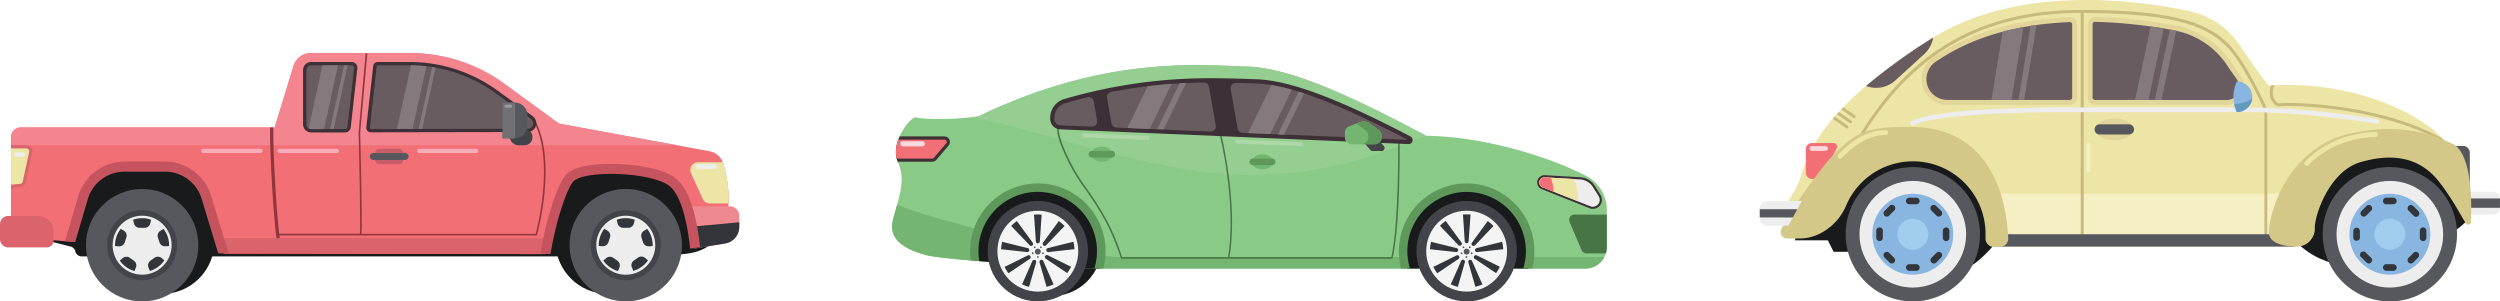 <svg id="Layer_1" data-name="Layer 1" xmlns="http://www.w3.org/2000/svg" viewBox="0 0 873.82 105.35"><title>cars</title><path d="M871.23,67H860.4V75h10.83a2.59,2.59,0,0,0,2.59-2.59V69.62A2.59,2.59,0,0,0,871.23,67Z" fill="#ededed"/><path d="M860.4,72.64h13.41a2.26,2.26,0,0,0,0-.26V69.62a2.17,2.17,0,0,0,0-.26H860.4Z" fill="#57585e"/><path d="M857.54,51h3.33a2.4,2.4,0,0,1,2.4,2.4V65.75a0,0,0,0,1,0,0h-5.73a0,0,0,0,1,0,0V51A0,0,0,0,1,857.54,51Z" fill="#57585e"/><path d="M856.39,52.53c-2.25-7.77-28.17-25-63.45-22.61-2.78-3.43-6.72-9.14-10-14A28.58,28.58,0,0,0,765,3.82c-19.85-4.12-60.31-9.08-90.2,9.87-42.29,26.82-43.48,43.5-45.9,49.54a43.62,43.62,0,0,1-7.23,11.34L633.35,81H693.1L697,86.19H802.07l12.2-30.82,26.46-4Z" fill="#ede5a5"/><polygon points="695.66 84.41 697.01 86.19 802.07 86.19 808.85 69.06 808.92 67.72 695.19 67.72 695.66 84.41" fill="#f7efc4"/><path d="M728.31,84.26V4.54C763.06,4.6,771.92,10.22,778,16c5.82,5.5,12.85,21.12,13.47,22.51V82.91h1V38.27l0-.1c-.31-.7-7.54-17.08-13.76-23s-15.37-11.7-50.93-11.7c-17.92,0-32.9,3.6-45.79,11s-23.59,18.55-32.83,34.11l.89.53c18-30.3,42.53-44.48,77.21-44.62V84.26Z" fill="#c6ba7d"/><path d="M853.78,48.45c-20-11.36-49.69-13-57.45-12.33a4,4,0,0,1-1.87-2.91A6.17,6.17,0,0,1,795,29.8l-1.16.06a7.16,7.16,0,0,0-.45,3.5,5.1,5.1,0,0,0,2.5,3.73l.15.09.17,0c7.68-.7,39.43,1,59.27,13.53A15,15,0,0,0,853.78,48.45Z" fill="#c6ba7d"/><rect x="698.81" y="81.87" width="103.26" height="4.32" fill="#57585e"/><path d="M849.47,52.3,834,52.35l-19.71,3L802.68,84.65c5.1,5.19,11.83,7.7,16,7.7s26.59-6.68,31.89-8.09,11.45-6.08,12.75-8.58Z" fill="#181a1c"/><path d="M685.27,56.27c-.92-.52-18.35-5.81-19.07-6.27s-16.26,6.27-16.26,6.27-8.28,12.14-10.41,14c-1,.9-4.12,5.67-7,10.31l-4.31-2.37L627.45,84h11.44l2,4H649s19.6,8,30.08,8.19c7.93.18,14.82-6.94,17.7-10.4l.25.33h.92l-1.86-13.06S686.19,56.79,685.27,56.27Z" fill="#181a1c"/><path d="M636.59,62.54h-3.28a2.12,2.12,0,0,1-2.12-2.13V52.13A2.12,2.12,0,0,1,633.31,50h7.6a1.24,1.24,0,0,1,1.1,1.8Z" fill="#f26f75"/><path d="M638.06,51.07h-4.74a.83.83,0,0,0,0,1.66h4.74a.83.83,0,1,0,0-1.66Z" fill="#fcd9dc"/><rect x="641.31" y="55.37" width="0.35" height="16.26" fill="#ed1c24"/><rect x="633.35" y="63.33" width="16.26" height="0.35" fill="#ed1c24"/><circle cx="668.58" cy="81.87" r="23.48" transform="translate(137.93 496.74) rotate(-45)" fill="#57585e"/><circle cx="668.58" cy="81.87" r="18.64" transform="translate(137.93 496.74) rotate(-45)" fill="#ededed"/><circle cx="668.58" cy="81.87" r="14.15" fill="#89b5e1"/><path d="M668.58,76.46A5.41,5.41,0,1,0,674,81.87,5.41,5.41,0,0,0,668.58,76.46Z" fill="#a0cdee"/><path d="M669.82,69.1h-2.47a1.15,1.15,0,1,0,0,2.3h2.47a1.15,1.15,0,0,0,0-2.3Z" fill="#32353a"/><path d="M660.43,72l-1.75,1.75a1.14,1.14,0,0,0,0,1.62,1.15,1.15,0,0,0,1.63,0l1.74-1.75A1.15,1.15,0,1,0,660.43,72Z" fill="#32353a"/><path d="M655.81,80.64v2.47a1.15,1.15,0,0,0,2.3,0V80.64a1.15,1.15,0,0,0-2.3,0Z" fill="#32353a"/><path d="M658.68,90l1.75,1.75a1.14,1.14,0,0,0,1.62,0,1.15,1.15,0,0,0,0-1.63l-1.74-1.75A1.15,1.15,0,1,0,658.68,90Z" fill="#32353a"/><path d="M667.35,94.65h2.47a1.15,1.15,0,0,0,0-2.3h-2.47a1.15,1.15,0,1,0,0,2.3Z" fill="#32353a"/><path d="M676.74,91.78,678.49,90a1.15,1.15,0,0,0-1.63-1.63l-1.75,1.75a1.17,1.17,0,0,0,0,1.63A1.15,1.15,0,0,0,676.74,91.78Z" fill="#32353a"/><path d="M681.36,83.11V80.64a1.15,1.15,0,0,0-2.3,0v2.47a1.15,1.15,0,0,0,2.3,0Z" fill="#32353a"/><path d="M678.49,73.72,676.74,72a1.15,1.15,0,1,0-1.63,1.62l1.75,1.75a1.15,1.15,0,0,0,1.63,0A1.14,1.14,0,0,0,678.49,73.72Z" fill="#32353a"/><circle cx="835.32" cy="81.87" r="23.48" fill="#57585e"/><circle cx="835.32" cy="81.87" r="18.64" fill="#ededed"/><circle cx="835.32" cy="81.87" r="14.15" fill="#89b5e1"/><path d="M835.32,76.46a5.41,5.41,0,1,0,5.41,5.41A5.41,5.41,0,0,0,835.32,76.46Z" fill="#a0cdee"/><path d="M836.55,69.1h-2.47a1.15,1.15,0,1,0,0,2.3h2.47a1.15,1.15,0,1,0,0-2.3Z" fill="#32353a"/><path d="M827.16,72l-1.75,1.75a1.14,1.14,0,0,0,0,1.62,1.15,1.15,0,0,0,1.63,0l1.75-1.75a1.14,1.14,0,0,0,0-1.62A1.15,1.15,0,0,0,827.16,72Z" fill="#32353a"/><path d="M822.54,80.64v2.47a1.16,1.16,0,0,0,2.31,0V80.64a1.16,1.16,0,0,0-2.31,0Z" fill="#32353a"/><path d="M825.41,90l1.75,1.75a1.15,1.15,0,0,0,1.63-1.63L827,88.4A1.15,1.15,0,1,0,825.41,90Z" fill="#32353a"/><path d="M834.08,94.65h2.47a1.15,1.15,0,1,0,0-2.3h-2.47a1.15,1.15,0,1,0,0,2.3Z" fill="#32353a"/><path d="M843.48,91.78,845.22,90a1.15,1.15,0,0,0,0-1.63,1.14,1.14,0,0,0-1.62,0l-1.75,1.75a1.15,1.15,0,1,0,1.63,1.63Z" fill="#32353a"/><path d="M848.09,83.11V80.64a1.15,1.15,0,0,0-2.3,0v2.47a1.15,1.15,0,0,0,2.3,0Z" fill="#32353a"/><path d="M845.22,73.72,843.48,72a1.15,1.15,0,0,0-1.63,0,1.14,1.14,0,0,0,0,1.62l1.75,1.75a1.15,1.15,0,1,0,1.62-1.62Z" fill="#32353a"/><path d="M667.89,44.36c-14.73,0-19,1.07-28.19,11-2.86,3.09-13.61,17.35-17.11,24.9a2.19,2.19,0,0,0,2,3.1h4.06a16.11,16.11,0,0,0,8.45-2.25,19.48,19.48,0,0,0,8.19-9.3A25.37,25.37,0,0,1,694,81.87c0,.45,0,.89,0,1.33a3,3,0,0,0,3,3.16h1.93a3,3,0,0,0,3-3.14C701.1,65.2,693.33,44.36,667.89,44.36Z" fill="#d3c888"/><path d="M617.72,70.25H629.8l-4.71,8.63h-7.37a2.65,2.65,0,0,1-2.65-2.65V72.9A2.65,2.65,0,0,1,617.72,70.25Z" fill="#ededed"/><polygon points="615.08 76 626.66 76 628.23 73.13 615.08 73.13 615.08 76" fill="#57585e"/><path d="M809.09,79.49c0-4.26,5-19.62,16-22.82s20.72-1.9,27.61,7.08c5.13,6.69,8.13,12.93,9.29,14.43a.91.91,0,0,0,1.13.24h0a.89.89,0,0,0,.49-.74c.22-3.36,1.11-24-6.51-27.48-8.37-3.88-19.1-7.25-35.92-3.45S794.68,66.34,793,80.58c-.43,5.7,8.55,5.61,10.45,5.61A6.36,6.36,0,0,0,809.09,79.49Z" fill="#d3c888"/><path d="M783.39,26.91c-1.24-1.74-2.5-3.57-3.7-5.35A30,30,0,0,0,760.35,8.89a174.25,174.25,0,0,0-28.07-3,2.53,2.53,0,0,0-2.59,2.53V34.11a2.54,2.54,0,0,0,2.54,2.54h46a6.35,6.35,0,0,0,4.95-2.28A6.2,6.2,0,0,0,783.39,26.91Z" fill="#e1d599"/><path d="M732.23,34.92a.81.81,0,0,1-.81-.81V8.44a.8.8,0,0,1,.8-.81,171.84,171.84,0,0,1,27.81,3,28.51,28.51,0,0,1,18.23,11.93c1.33,2,2.58,3.77,3.72,5.39a4.47,4.47,0,0,1-.18,5.37,4.64,4.64,0,0,1-3.61,1.64Z" fill="#695c61"/><path d="M726,8.52A2.53,2.53,0,0,0,723.37,6c-18.08.74-33.35,5-45.45,12.66-.7.44-1.39.88-2.06,1.32a9.14,9.14,0,0,0-3.8,10.48,9,9,0,0,0,8.56,6.2h42.85A2.54,2.54,0,0,0,726,34.11Z" fill="#e1d599"/><path d="M680.62,34.92a7.3,7.3,0,0,1-6.93-5,7.4,7.4,0,0,1,3.1-8.49l2.06-1.31c11.82-7.5,26.82-11.67,44.59-12.4h0a.82.82,0,0,1,.84.81V34.11a.81.81,0,0,1-.81.81Z" fill="#695c61"/><path d="M711.84,8.73,709.77,9,705.5,34.92h2Z" fill="#847a7e"/><path d="M696.07,34.92h7l4.2-25.46q-3.75.67-7.29,1.62Z" fill="#847a7e"/><path d="M760.68,10.73l-.65-.14-1.6-.28-5.25,24.61h2.33Z" fill="#847a7e"/><path d="M746.27,34.92h4.67l5.34-25c-1.52-.25-3-.48-4.53-.69Z" fill="#847a7e"/><path d="M662.52,28.08l10.05-9.17a10,10,0,0,0,3.13-5.79l-.92.57a198.92,198.92,0,0,0-22.55,16.36A10,10,0,0,0,662.52,28.08Z" fill="#695c61"/><path d="M668.59,44a.88.88,0,0,1-.75-.43.86.86,0,0,1,.31-1.18c8-4.7,47.1-4.84,51.53-4.84h65.8c17.54,0,34.22,2.39,44.18,3.82l1.13.16a.87.87,0,0,1,.73,1,.86.86,0,0,1-1,.73L829.42,43c-9.92-1.42-26.52-3.8-43.94-3.8h-65.8c-15.91,0-44.47,1-50.66,4.6A.88.88,0,0,1,668.59,44Z" fill="#ededed"/><path d="M781.82,28.48a13,13,0,0,0,0,10.7h.06a5.36,5.36,0,0,0,5.35-5.35h0a5.35,5.35,0,0,0-5.35-5.35Z" fill="#89b5e1"/><path d="M780.92,36.3a13.86,13.86,0,0,0,.9,2.88h.06a5.36,5.36,0,0,0,5.35-5.35C787.23,35.14,784.44,36.21,780.92,36.3Z" fill="#629abf"/><ellipse cx="739.01" cy="45.24" rx="6.65" ry="3.84" fill="#e1d599"/><path d="M744.15,47H733.88a1.77,1.77,0,0,1-1.77-1.77h0a1.77,1.77,0,0,1,1.77-1.77h10.27a1.77,1.77,0,0,1,1.77,1.77h0A1.78,1.78,0,0,1,744.15,47Z" fill="#57585e"/><path d="M730,60.12h0a.69.69,0,0,1-.69-.69V50.67A.69.69,0,0,1,730,50h0a.69.69,0,0,1,.69.69v8.76A.69.69,0,0,1,730,60.12Z" fill="#f7efc4"/><path d="M806.33,58a.85.85,0,0,1-.56-.21.87.87,0,0,1-.1-1.22c.88-1,9.05-10,24.69-10.43a.87.87,0,0,1,0,1.73c-15.15.38-23.08,9.44-23.42,9.82A.86.86,0,0,1,806.33,58Z" fill="#ede5a5"/><path d="M643.12,55.46a.83.83,0,0,1-.6-.25.87.87,0,0,1,0-1.22c2.54-2.55,8.47-8.54,16.67-8.54a.87.87,0,0,1,0,1.73c-7.48,0-13.06,5.63-15.44,8A.86.86,0,0,1,643.12,55.46Z" fill="#ede5a5"/><path d="M643.54,38.24l4.21,2.92a.52.52,0,1,0,.59-.85l-4.08-2.83Z" fill="#c6ba7d"/><path d="M646.5,43a.52.52,0,1,0,.59-.85l-4.36-3-.7.77Z" fill="#c6ba7d"/><path d="M645.24,44.77a.49.49,0,0,0,.3.1.54.54,0,0,0,.43-.23.52.52,0,0,0-.14-.72l-4.58-3.17-.68.78Z" fill="#c6ba7d"/><path d="M249.8,83.26S248.32,89,235,89s-38.22.63-38.22.63H28.59a2.33,2.33,0,0,1-2.26-1.76h0a2.3,2.3,0,0,0-1.68-1.7L9.38,82.28s12.81-28.8,13.36-28.6,56.42-3.26,56.42-3.26H223.62s23.88,11.89,24,13.49S249.8,83.26,249.8,83.26Z" fill="#181a1c"/><circle cx="56.55" cy="84.33" r="18.41" transform="translate(-43.07 64.69) rotate(-45)" fill="#181a1c"/><circle cx="212.56" cy="84.33" r="18.41" transform="translate(108.66 288.04) rotate(-84.62)" fill="#181a1c"/><path d="M252.76,57.11A6.14,6.14,0,0,0,248,52.86L195.34,43.2,176.29,29.3a55.83,55.83,0,0,0-32.92-10.74H108.61a6.31,6.31,0,0,0-6,4.45L96,44.56H7.24A3.4,3.4,0,0,0,3.84,48V79.9a3,3,0,0,0,2.72,3l18.69,1.63c.8-4.29,2.07-10.27,2.07-10.27l5.43-11.81,7-3.69H62.28l5,2.72s3.68,5.14,3.88,5.38,4.65,14.59,7,21.79l112.51.18c1.6-6.36,4.51-17.65,4.51-17.65l5.43-10.38,6.14-1.16h15.41S233.17,62,233.46,62a48.48,48.48,0,0,1,3.78,4.08s5.44,15.42,5.44,15.81c0,.19.26,2.48.49,4.77,3-.52,5.94-1,8.24-1.4C256.61,73.64,254.47,62.61,252.76,57.11Z" fill="#f26f75"/><path d="M236.6,50.77,195.34,43.2,176.29,29.3a55.83,55.83,0,0,0-32.92-10.74H108.61a6.31,6.31,0,0,0-6,4.45L96,44.56H7.24A3.4,3.4,0,0,0,3.84,48v2.81Z" fill="#f4848d"/><path d="M49.68,84.33a2.14,2.14,0,1,0,2.14,2.14A2.14,2.14,0,0,0,49.68,84.33Z" fill="#847a7e"/><path d="M49.68,82a.64.64,0,0,0-.64.63.64.64,0,0,0,.64.64.64.64,0,0,0,.63-.64A.63.63,0,0,0,49.68,82Z" fill="#847a7e"/><path d="M45.41,85.09a.63.63,0,0,0,.41.8.64.64,0,0,0,.39-1.21A.63.63,0,0,0,45.41,85.09Z" fill="#847a7e"/><path d="M47,90.1a.63.63,0,1,0-.14-.88A.63.63,0,0,0,47,90.1Z" fill="#847a7e"/><path d="M52.31,90.1a.63.63,0,1,0-.88-.14A.62.62,0,0,0,52.31,90.1Z" fill="#847a7e"/><path d="M53.94,85.09a.63.63,0,0,0-.8-.41.64.64,0,1,0,.8.41Z" fill="#847a7e"/><circle cx="49.68" cy="85.7" r="19.65" fill="#57585e"/><circle cx="49.68" cy="85.7" r="12.25" transform="translate(-46.05 60.23) rotate(-45)" fill="#424449"/><circle cx="49.68" cy="85.7" r="10.31" transform="translate(-46.05 60.23) rotate(-45)" fill="#ededed"/><path d="M47,94.74l.49-1.18a2,2,0,0,0-.68-2.43l-1.41-1a2.06,2.06,0,0,0-2.53.1l-1,.84A9.43,9.43,0,0,0,47,94.74Z" fill="#32353a"/><path d="M43.63,84.65,44.16,83a2,2,0,0,0-.87-2.37L42.2,80a9.37,9.37,0,0,0-2,5.75c0,.08,0,.16,0,.25l1.27.1A2.05,2.05,0,0,0,43.63,84.65Z" fill="#32353a"/><path d="M57.45,91l-1-.84A2.06,2.06,0,0,0,54,90.1l-1.4,1a2,2,0,0,0-.69,2.43l.49,1.18A9.43,9.43,0,0,0,57.45,91Z" fill="#32353a"/><path d="M57.16,80l-1.09.67A2,2,0,0,0,55.19,83l.54,1.66a2,2,0,0,0,2.1,1.4L59.1,86a2.18,2.18,0,0,0,0-.25A9.43,9.43,0,0,0,57.16,80Z" fill="#32353a"/><path d="M52.53,78.05l.3-1.24a9.32,9.32,0,0,0-6.31,0l.3,1.24a2,2,0,0,0,2,1.57h1.74A2,2,0,0,0,52.53,78.05Z" fill="#32353a"/><circle cx="218.72" cy="85.7" r="19.65" transform="translate(-13.9 53.01) rotate(-13.4)" fill="#57585e"/><circle cx="218.72" cy="85.7" r="12.25" transform="translate(-13.88 52.83) rotate(-13.35)" fill="#424449"/><circle cx="218.72" cy="85.7" r="10.31" transform="translate(-13.87 52.79) rotate(-13.34)" fill="#ededed"/><path d="M216,94.74l.49-1.18a2,2,0,0,0-.68-2.43l-1.41-1a2.06,2.06,0,0,0-2.53.1l-1,.84A9.43,9.43,0,0,0,216,94.74Z" fill="#32353a"/><path d="M212.67,84.65,213.2,83a2,2,0,0,0-.87-2.37l-1.1-.67a9.43,9.43,0,0,0-1.95,5.75c0,.08,0,.16,0,.25l1.27.1A2.07,2.07,0,0,0,212.67,84.65Z" fill="#32353a"/><path d="M226.49,91l-1-.84a2.06,2.06,0,0,0-2.53-.1l-1.41,1a2,2,0,0,0-.68,2.43l.49,1.18A9.43,9.43,0,0,0,226.49,91Z" fill="#32353a"/><path d="M226.2,80l-1.1.67a2,2,0,0,0-.87,2.37l.53,1.66a2.07,2.07,0,0,0,2.11,1.4l1.27-.1c0-.09,0-.17,0-.25A9.43,9.43,0,0,0,226.2,80Z" fill="#32353a"/><path d="M221.57,78.05l.3-1.24a9.32,9.32,0,0,0-6.31,0l.3,1.24a2,2,0,0,0,2,1.57h1.73A2,2,0,0,0,221.57,78.05Z" fill="#32353a"/><rect x="131.05" y="52.01" width="9.99" height="5.38" rx="1.59" fill="#c65d67"/><path d="M141.62,53.5H130.47a1.2,1.2,0,1,0,0,2.4h11.15a1.2,1.2,0,0,0,0-2.4Z" fill="#57585e"/><path d="M252.77,57.11l-.14-.39H244a2.72,2.72,0,0,0-2.47,3.85l4.13,9a2.64,2.64,0,0,0,2.4,1.54h6.6A42.87,42.87,0,0,0,252.77,57.11Z" fill="#ede5a5"/><path d="M9.24,50.77H3.84V65.83l3.39-.44A2.12,2.12,0,0,0,9,63.74l2.29-10.4A2.11,2.11,0,0,0,9.24,50.77Z" fill="#db636b"/><path d="M3.84,51.88h5.4a1,1,0,0,1,.78.37,1,1,0,0,1,.19.85L7.93,63.51a1,1,0,0,1-.85.77l-3.24.28Z" fill="#ede5a5"/><path d="M2.91,75.47H13.32a5.43,5.43,0,0,1,5.43,5.43v3.17a2.4,2.4,0,0,1-2.4,2.4H2.91A2.91,2.91,0,0,1,0,83.56V78.38a2.91,2.91,0,0,1,2.91-2.91Z" fill="#db636b"/><path d="M95.54,44.56H94.39c-.21,6.92,1.23,35.41,3,44l1.19,0C96.76,80.43,95.31,51.13,95.54,44.56Z" fill="#91363e"/><path d="M76.47,83.26c.63,2,1.24,3.82,1.75,5.35l112.51.18,1.4-5.53Z" fill="#db636b"/><path d="M187,42l-.51.28c7.34,13.45,1.41,37,.75,39.47H126.35c.36-3.86-.35-32.07-.44-35.38l2.48-27.73-.29,0h-.29L125.33,46.3c.34,13.22.72,33,.44,35.4H97v.58h90.69l.06-.21C187.81,81.81,194.82,56.3,187,42Z" fill="#91363e"/><path d="M186.2,40.63,174.1,31.8A52.37,52.37,0,0,0,143,21.67h-11a1.57,1.57,0,0,0-1.56,1.39l-2.4,21.44a1.58,1.58,0,0,0,1.56,1.75l54.74-.1A3.06,3.06,0,0,0,186.2,40.63Z" fill="#3d3036"/><path d="M129.67,45.09a.41.41,0,0,1-.4-.46l2.4-21.44a.4.4,0,0,1,.4-.36h11a51.23,51.23,0,0,1,30.4,9.92l12.09,8.82A1.89,1.89,0,0,1,184.4,45l-54.73.11Z" fill="#695c61"/><path d="M123,21.67H108.78a2.85,2.85,0,0,0-2.85,2.84V43.44a2.85,2.85,0,0,0,2.85,2.85l11.87,0a2,2,0,0,0,1.94-1.74l2.32-20.69A2,2,0,0,0,123,21.67Z" fill="#3d3036"/><path d="M108.78,45.13a1.69,1.69,0,0,1-1.68-1.69V24.51a1.68,1.68,0,0,1,1.68-1.68H123a.81.81,0,0,1,.79.88L121.43,44.4a.78.78,0,0,1-.79.7Z" fill="#695c61"/><polygon points="121.5 22.83 120.26 22.83 115.38 45.11 116.63 45.11 121.5 22.83" fill="#847a7e"/><path d="M107.89,44.86a1.59,1.59,0,0,0,.89.27h4.48l4.88-22.29h-5.43Z" fill="#847a7e"/><path d="M138.77,45.07h5.43L149,23.17a52.82,52.82,0,0,0-5.36-.33Z" fill="#847a7e"/><path d="M152.25,23.66l-1.2-.21-4.73,21.6h1.25Z" fill="#847a7e"/><path d="M183.32,50.78h-2a3.15,3.15,0,0,1-3-2.15l-1.21-3.55h6.21a2.78,2.78,0,0,1,2.79,2.78V48A2.79,2.79,0,0,1,183.32,50.78Z" fill="#424449"/><path d="M175.68,35.84V48.35h4.37a4.24,4.24,0,0,0,4.23-4.24v-4a4.23,4.23,0,0,0-4.23-4.23Z" fill="#57585e"/><rect x="175.68" y="35.84" width="4.36" height="12.51" fill="#717175"/><path d="M178.53,37.63h-1.7a.51.51,0,0,1-.51-.51h0a.51.51,0,0,1,.51-.52h1.7a.52.52,0,0,1,.52.52h0A.51.51,0,0,1,178.53,37.63Z" fill="#9a9b9e"/><path d="M255.05,72.11h-16.3c1.49,4.29,3.19,9.19,3.19,9.41s.35,3.11.58,5.4c1.85-.32,10.88-1.81,10.88-1.81a5.9,5.9,0,0,0,5-5.82V75.43A3.33,3.33,0,0,0,255.05,72.11Z" fill="#ef8990"/><path d="M241.22,79.27c.43,1.29.72,2.16.72,2.25s.35,3.11.58,5.4c1.85-.32,10.88-1.81,10.88-1.81a5.9,5.9,0,0,0,5-5.82v-1.6Z" fill="#32353a"/><path d="M73.84,68.54A17,17,0,0,0,57.65,56.46H43.55A17,17,0,0,0,27.33,68.61L22.74,84.3l3.54.31,4.4-15A13.41,13.41,0,0,1,43.55,60h14.1A13.41,13.41,0,0,1,70.5,69.54l5.77,19,3.66.08Z" fill="#c6545f"/><path d="M236.14,62.28c-4.67-3.66-15.1-5-22.62-5-8.54,0-14,1.43-16.08,4.25-3.31,4.37-7,17.2-8.56,27.18l3.52.08c1.57-9.78,5.09-21.55,7.82-25.16,3.3-4.36,27.46-3.59,33.76,1.36,4.87,3.82,6.68,16.41,7.24,21.92l3.47-.59C244.06,80,242.07,66.93,236.14,62.28Z" fill="#c6545f"/><path d="M117.71,52h-20a.74.74,0,0,0-.74.74.73.73,0,0,0,.74.73h20a.73.73,0,0,0,.73-.73A.74.74,0,0,0,117.71,52Z" fill="#f7acb7"/><path d="M91.06,52h-20a.74.74,0,0,0-.74.74.73.73,0,0,0,.74.73h20a.73.73,0,0,0,.74-.73A.74.74,0,0,0,91.06,52Z" fill="#f7acb7"/><path d="M166.47,52h-20a.74.74,0,0,0-.73.74.73.73,0,0,0,.73.73h20a.73.73,0,0,0,.74-.73A.74.74,0,0,0,166.47,52Z" fill="#f7acb7"/><path d="M7.92,53.24H5.76a.8.8,0,0,0,0,1.6H7.92a.8.8,0,1,0,0-1.6Z" fill="#ededed"/><path d="M249.67,57.38H243.8a.81.81,0,0,0,0,1.61h5.87a.81.81,0,1,0,0-1.61Z" fill="#ededed"/><path d="M381.21,93.87H554.12a7.51,7.51,0,0,0,7.51-7.51v-13a13.34,13.34,0,0,0-7-11.74c-10.56-5.68-34.17-13.89-56.11-14.15-24.87-13.17-47.2-23.86-63-24.23S386.68,19.15,342,40.66c-10.7,1.48-20,.92-21.83.37s-9.46,9.27-6.3,15.76-.37,13.87-1.86,20.47,4.45,10,11.87,11.94S381.21,93.87,381.21,93.87Z" fill="#89ca86"/><path d="M342,40.66c-1,.14-2,.26-3,.37,21.49,3.43,40.26,12.06,75.55,18.17C460.27,67.11,492,48.86,498.5,47.46c-24.87-13.17-47.2-23.86-63-24.23S386.68,19.15,342,40.66Z" fill="#94ce91"/><circle cx="367.57" cy="85.94" r="17.56" transform="translate(-4.77 148.04) rotate(-22.63)" fill="#181a1c"/><path d="M501.92,89.86H392.23c-13.46,0-64-12.25-78.65-18.28-.54,1.93-1.11,3.83-1.53,5.68-1.48,6.6,4.45,10,11.87,11.94s57.29,4.67,57.29,4.67H554.12a7.51,7.51,0,0,0,6.64-4Z" fill="#73b571"/><path d="M340.85,91.15c17.12,1.43,40.36,2.72,40.36,2.72h2.9a5.72,5.72,0,0,0,.38-1.53c0-.88.64-4.46.64-5.43s-1.84-4.72-1.67-5.83a9.31,9.31,0,0,0-1.32-4.7c-.86-1.61-1.61-3.58-2.6-4.08A19.67,19.67,0,0,1,376,70.23c-.91-.77-5.37-3.74-5.37-3.74s-8.58-.62-9-.62-8.93,2.51-8.93,2.51L346.05,73l-5.2,9.15Z" fill="#181a1c"/><path d="M527.39,71.44c-.25-.37-9-5.57-9.26-5.69s-10.45-1.11-10.45-1.11L497,71.19,491.29,79l-.49,9.85,1,5H534c.43-1.72,1-4.22,1-4.67,0-.7-2.23-10.21-2.23-10.21S527.63,71.81,527.39,71.44Z" fill="#181a1c"/><circle cx="362.75" cy="87.79" r="17.56" transform="translate(-9.4 59.57) rotate(-9.27)" fill="#424449"/><circle cx="362.75" cy="87.79" r="14.13" fill="#f4f4f4"/><path d="M359,88.1a.69.69,0,0,0,.76-.57.7.7,0,0,0-.52-.8l-8.94-2.21a12.47,12.47,0,0,0-.4,2.6Z" fill="#32353a"/><path d="M359.94,90.47a.69.69,0,0,0,.22-.92.7.7,0,0,0-.91-.28l-8.11,4a12.3,12.3,0,0,0,1.34,2.24Z" fill="#32353a"/><path d="M359.88,85.7a.69.69,0,0,0,1.06-.89l-5.51-7.55a12.75,12.75,0,0,0-2,1.73Z" fill="#32353a"/><path d="M359.69,100.25l2.47-8.54a.7.7,0,0,0-1.31-.48l-3.6,8.15A12.63,12.63,0,0,0,359.69,100.25Z" fill="#32353a"/><path d="M366.22,86.73a.7.7,0,0,0,.24,1.37l9.1-1a12.47,12.47,0,0,0-.4-2.6Z" fill="#32353a"/><path d="M364.65,91.23a.7.7,0,0,0-.87-.37.69.69,0,0,0-.43.85l2.46,8.54a13,13,0,0,0,2.45-.87Z" fill="#32353a"/><path d="M363.45,84.4l.63-9.37a12.67,12.67,0,0,0-2.66,0l.64,9.37a.69.69,0,0,0,.69.65A.7.7,0,0,0,363.45,84.4Z" fill="#32353a"/><path d="M374.36,93.24l-8.11-4a.69.69,0,0,0-.69,1.2l7.46,5A12.3,12.3,0,0,0,374.36,93.24Z" fill="#32353a"/><path d="M364.68,85.75a.69.69,0,0,0,.95,0L372.08,79a12.75,12.75,0,0,0-2-1.73l-5.51,7.55A.7.7,0,0,0,364.68,85.75Z" fill="#32353a"/><circle cx="362.75" cy="87.95" r="1.04" fill="#57585e"/><path d="M362.75,90.13a.31.31,0,1,1,.31-.3A.3.3,0,0,1,362.75,90.13Z" fill="#57585e"/><path d="M360.68,88.63a.31.31,0,1,1,.58-.2.3.3,0,0,1-.2.39A.29.29,0,0,1,360.68,88.63Z" fill="#57585e"/><path d="M361.47,86.19a.3.3,0,1,1,.36.49.31.31,0,0,1-.43-.06A.31.31,0,0,1,361.47,86.19Z" fill="#57585e"/><path d="M364,86.19a.31.31,0,0,1,.07.43.31.31,0,0,1-.43.06.3.3,0,1,1,.36-.49Z" fill="#57585e"/><path d="M364.83,88.63a.3.3,0,0,1-.39.19.31.31,0,0,1-.2-.39.3.3,0,0,1,.39-.19A.31.31,0,0,1,364.83,88.63Z" fill="#57585e"/><circle cx="512.63" cy="87.79" r="17.56" fill="#424449"/><circle cx="512.63" cy="87.79" r="14.13" fill="#f4f4f4"/><path d="M508.92,88.1a.7.7,0,0,0,.76-.57.71.71,0,0,0-.52-.8l-8.94-2.21a13.18,13.18,0,0,0-.41,2.6Z" fill="#32353a"/><path d="M509.82,90.47a.7.7,0,0,0-.7-1.2l-8.11,4a12.94,12.94,0,0,0,1.35,2.24Z" fill="#32353a"/><path d="M509.75,85.7a.69.69,0,0,0,.95,0,.7.7,0,0,0,.12-.94l-5.51-7.55a12.32,12.32,0,0,0-2,1.73Z" fill="#32353a"/><path d="M509.56,100.25,512,91.71a.69.69,0,0,0-1.3-.48l-3.61,8.15A12.87,12.87,0,0,0,509.56,100.25Z" fill="#32353a"/><path d="M516.09,86.73a.69.69,0,0,0-.51.8.69.69,0,0,0,.75.57l9.11-1a13.18,13.18,0,0,0-.41-2.6Z" fill="#32353a"/><path d="M514.52,91.23a.7.7,0,0,0-.87-.37.71.71,0,0,0-.43.85l2.47,8.54a12.63,12.63,0,0,0,2.44-.87Z" fill="#32353a"/><path d="M513.32,84.4,514,75a11.73,11.73,0,0,0-1.33-.07,11.61,11.61,0,0,0-1.33.07l.63,9.37a.7.7,0,0,0,.7.65A.69.69,0,0,0,513.32,84.4Z" fill="#32353a"/><path d="M524.24,93.24l-8.11-4a.7.7,0,0,0-.7,1.2l7.47,5A12.3,12.3,0,0,0,524.24,93.24Z" fill="#32353a"/><path d="M514.55,85.75a.69.69,0,0,0,1,0L522,79a12.75,12.75,0,0,0-2-1.73l-5.51,7.55A.69.69,0,0,0,514.55,85.75Z" fill="#32353a"/><circle cx="512.63" cy="87.95" r="1.04" fill="#57585e"/><path d="M512.63,90.13a.31.31,0,1,1,0-.61.31.31,0,0,1,0,.61Z" fill="#57585e"/><path d="M510.55,88.63a.31.31,0,0,1,.2-.39.3.3,0,0,1,.39.19.31.31,0,0,1-.2.39A.3.3,0,0,1,510.55,88.63Z" fill="#57585e"/><path d="M511.34,86.19a.3.3,0,0,1,.43.06.31.31,0,0,1-.06.43.33.33,0,0,1-.44-.06A.31.31,0,0,1,511.34,86.19Z" fill="#57585e"/><path d="M513.91,86.19a.31.31,0,0,1,.07.43.31.31,0,0,1-.43.06.3.3,0,1,1,.36-.49Z" fill="#57585e"/><path d="M514.7,88.63a.31.31,0,1,1-.58-.2.29.29,0,0,1,.38-.19A.3.3,0,0,1,514.7,88.63Z" fill="#57585e"/><path d="M550.29,75a1.83,1.83,0,0,0-1.68,2.54l4.2,9.91a1.83,1.83,0,0,0,1.68,1.12h6.82a7.75,7.75,0,0,0,.32-2.17V75Z" fill="#487545"/><path d="M489.23,48.86h-.56c0,.28.33,28.77-2.36,41H429.75c3.18-18.67-3-43.27-3-43.52l-.54.13c.06.25,6.2,24.83,3,43.39h-37c-3.11-9.58-6.35-15.67-13.76-25.91-3.73-5.16-9-15.94-8.39-19.69l-.55-.09c-.66,3.95,4.61,14.75,8.49,20.11,7.42,10.25,10.63,16.31,13.75,25.94l.26.19h94.5l.27-.21C489.56,78,489.23,49.15,489.23,48.86Z" fill="#487545"/><path d="M492.3,50.36a1.42,1.42,0,0,0,.7-2.67c-20.27-10.53-40.35-19.69-54.24-20L435,27.56c-3.31-.1-7.06-.22-11.39-.22a180.42,180.42,0,0,0-51.68,7.3,6.79,6.79,0,0,0-4.78,7.51v0a3.59,3.59,0,0,0,3.4,3.06Z" fill="#3d3036"/><path d="M388.36,32.13a181.66,181.66,0,0,1,32.41-3.28,1.79,1.79,0,0,1,1.8,1.49l2.37,13.5A1.8,1.8,0,0,1,423.09,46L390.2,44.58a1.82,1.82,0,0,1-1.71-1.5l-1.55-8.86A1.81,1.81,0,0,1,388.36,32.13Zm46,14.3L492,48.86c-18.45-9.58-39.17-19.37-53.31-19.7l-3.81-.11L432,29a1.81,1.81,0,0,0-1.84,2.12l2.44,13.86A1.8,1.8,0,0,0,434.32,46.43Zm-52.06-11A1.8,1.8,0,0,0,380.05,34q-3.87.95-7.72,2.09A5.35,5.35,0,0,0,368.6,42a2.11,2.11,0,0,0,2,1.8l11,.46a1.81,1.81,0,0,0,1.86-2.12Z" fill="#695c61"/><path d="M481.58,48.76,483.67,51a1.07,1.07,0,0,1-.79,1.79h-3.1a1.08,1.08,0,0,1-.81-.37l-2.76-3.23Z" fill="#424449"/><path d="M470.08,46.34v1.73a2.36,2.36,0,0,0,2.36,2.36h7.89A2.63,2.63,0,0,0,483,47.8h0a3.14,3.14,0,0,0-1.29-2.54L478.54,43a3.12,3.12,0,0,0-3-.39l-4,1.54A2.38,2.38,0,0,0,470.08,46.34Z" fill="#73b571"/><path d="M481.67,45.26,478.54,43a3.12,3.12,0,0,0-3-.39l-1.48.57L477,45.26a3.14,3.14,0,0,1,1.29,2.54,2.63,2.63,0,0,1-2.63,2.63h4.72A2.63,2.63,0,0,0,483,47.8,3.14,3.14,0,0,0,481.67,45.26Z" fill="#5e995b"/><path d="M436.23,46.51l7.75.33,7.56-15.5a66.43,66.43,0,0,0-7.13-1.61Z" fill="#847a7e"/><path d="M455.84,32.65c-.64-.21-1.28-.42-1.92-.61L446.65,47l2.18.09Z" fill="#847a7e"/><path d="M414.59,29q-1.14,0-2.28.12l-7.81,16,2.18.09Z" fill="#847a7e"/><path d="M409.5,29.33c-2.79.2-5.56.47-8.3.79l-7.12,14.62,7.75.32Z" fill="#847a7e"/><path d="M385.63,93.87a23.47,23.47,0,0,0,.8-6.08,23.68,23.68,0,0,0-47.36,0A24.56,24.56,0,0,0,339.3,91l3,.25a21,21,0,0,1-.3-3.48,20.71,20.71,0,1,1,40.51,6.08Z" fill="#5e995b"/><path d="M512.63,64.11a23.69,23.69,0,0,0-22.89,29.76h3.09a20.71,20.71,0,1,1,39.6,0h3.08a23.69,23.69,0,0,0-22.88-29.76Z" fill="#5e995b"/><path d="M441.26,53.91c-2.06,0-3.73,1.19-3.73,2.65s1.67,2.64,3.73,2.64S445,58,445,56.56,443.33,53.91,441.26,53.91Z" fill="#73b571"/><path d="M444.65,55.4h-6.77a1.16,1.16,0,0,0,0,2.32h6.77a1.16,1.16,0,0,0,0-2.32Z" fill="#5e995b"/><ellipse cx="385.13" cy="53.91" rx="3.73" ry="2.64" fill="#73b571"/><path d="M388.51,52.76h-6.76a1.16,1.16,0,1,0,0,2.31h6.76a1.16,1.16,0,1,0,0-2.31Z" fill="#5e995b"/><path d="M327.28,55.88l4.27-5a1.94,1.94,0,0,0-1.47-3.21h-15.6c-1.26,2.85-1.88,6.12-.67,8.86h12A2,2,0,0,0,327.28,55.88Z" fill="#3d3036"/><path d="M330.83,49.3a.79.79,0,0,0-.75-.48H314a11.25,11.25,0,0,0-.61,6.62h12.39a.84.84,0,0,0,.63-.28l4.27-5A.79.79,0,0,0,330.83,49.3Z" fill="#f26f75"/><path d="M322.28,49.37h-6.8a.9.9,0,0,0,0,1.79h6.8a.9.9,0,1,0,0-1.79Z" fill="#fcd9dc"/><path d="M556.77,73a3.15,3.15,0,0,1-1.17-.22l-16.7-6.66a2.52,2.52,0,0,1-1.5-3.06,2.55,2.55,0,0,1,2.44-1.83H540l12.31.71a6.53,6.53,0,0,1,5.11,3l2,3.2A3.15,3.15,0,0,1,556.77,73Z" fill="#3d3036"/><path d="M556.77,65.35l2,3.21a2.4,2.4,0,0,1-.06,2.68h0a2.42,2.42,0,0,1-2.87.86l-16.71-6.65a1.81,1.81,0,0,1-1.06-2.18h0A1.81,1.81,0,0,1,539.94,62l12.3.71A5.77,5.77,0,0,1,556.77,65.35Z" fill="#ededed"/><path d="M551.57,69A13.46,13.46,0,0,0,550,62.56l-10-.58a1.8,1.8,0,0,0-.77,3.47l12.33,4.9C551.54,69.9,551.57,69.44,551.57,69Z" fill="#ede5a5"/><path d="M542,62.1l-2-.12a1.8,1.8,0,0,0-.77,3.47L543.05,67A13.53,13.53,0,0,0,542,62.1Z" fill="#f26f75"/><path d="M454.62,49.67,432.5,48.8a.69.69,0,0,0-.71.67.68.68,0,0,0,.66.71l22.13.87a.69.69,0,0,0,0-1.38Z" fill="#aed8a8"/><path d="M401.12,47.49,379,46.62A.69.69,0,1,0,379,48l22.13.87a.68.68,0,0,0,.71-.66A.69.69,0,0,0,401.12,47.49Z" fill="#aed8a8"/></svg>